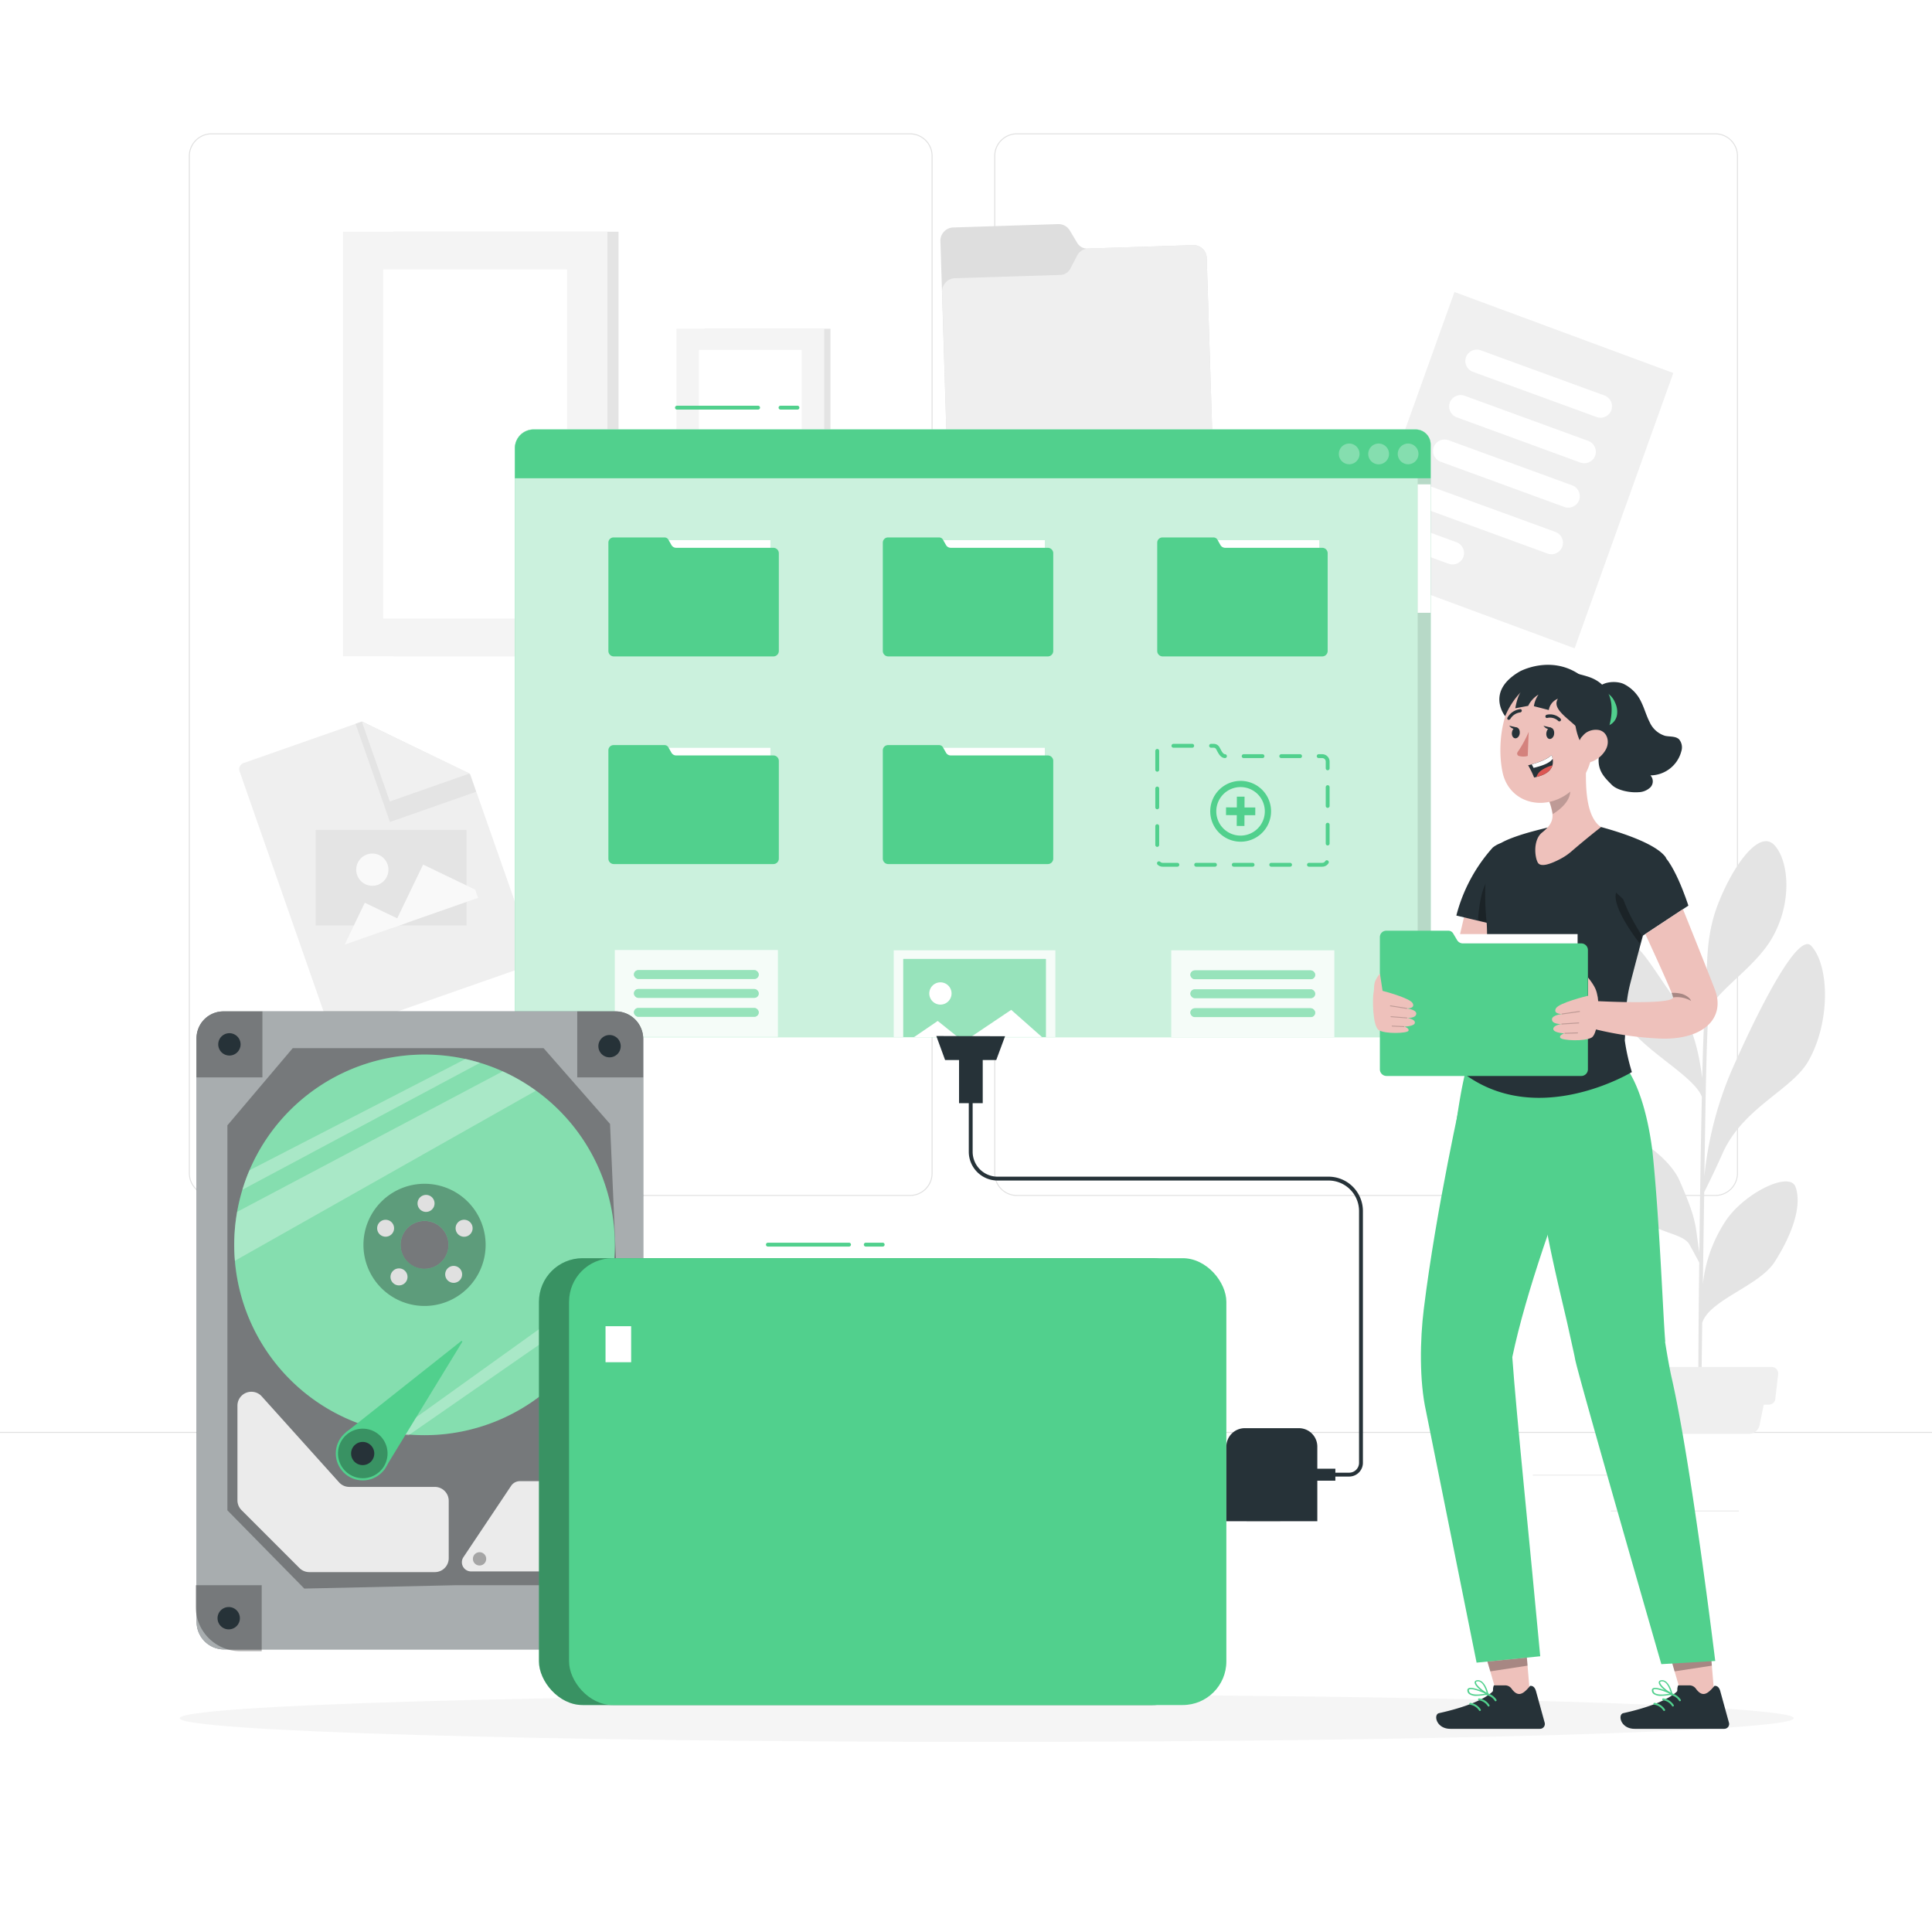 <svg class="animated" id="freepik_stories-hard-drive" xmlns="http://www.w3.org/2000/svg" viewBox="0 0 500 500" version="1.1" xmlns:xlink="http://www.w3.org/1999/xlink" xmlns:svgjs="http://svgjs.com/svgjs"><style>svg#freepik_stories-hard-drive:not(.animated) .animable {opacity: 0;}svg#freepik_stories-hard-drive.animated #freepik--background-complete--inject-12 {animation: 1.5s 1 forwards linear slideUp,1.5s Infinite  linear floating;animation-delay: 0s,1.5s;}svg#freepik_stories-hard-drive.animated #freepik--Tab--inject-12 {animation: 6s Infinite  linear heartbeat;animation-delay: 0s;}svg#freepik_stories-hard-drive.animated #freepik--device-1--inject-12 {animation: 1.5s Infinite  linear wind;animation-delay: 0s;}svg#freepik_stories-hard-drive.animated #freepik--device-2--inject-12 {animation: 1s 1 forwards cubic-bezier(.36,-0.01,.5,1.38) slideDown,6s Infinite  linear shake;animation-delay: 0s,1s;}svg#freepik_stories-hard-drive.animated #freepik--Character--inject-12 {animation: 3s Infinite  linear floating;animation-delay: -0.5s;}            @keyframes slideUp {                0% {                    opacity: 0;                    transform: translateY(30px);                }                100% {                    opacity: 1;                    transform: inherit;                }            }                    @keyframes floating {                0% {                    opacity: 1;                    transform: translateY(0px);                }                50% {                    transform: translateY(-10px);                }                100% {                    opacity: 1;                    transform: translateY(0px);                }            }                    @keyframes heartbeat {                0% {                    transform: scale(1);                }                10% {                    transform: scale(1.1);                }                30% {                    transform: scale(1);                }                40% {                    transform: scale(1);                }                50% {                    transform: scale(1.1);                }                60% {                    transform: scale(1);                }                100% {                    transform: scale(1);                }            }                    @keyframes wind {                0% {                    transform: rotate( 0deg );                }                25% {                    transform: rotate( 1deg );                }                75% {                    transform: rotate( -1deg );                }            }                    @keyframes slideDown {                0% {                    opacity: 0;                    transform: translateY(-30px);                }                100% {                    opacity: 1;                    transform: translateY(0);                }            }                    @keyframes shake {                10%, 90% {                    transform: translate3d(-1px, 0, 0);                  }                  20%, 80% {                    transform: translate3d(2px, 0, 0);                  }                  30%, 50%, 70% {                    transform: translate3d(-4px, 0, 0);                  }                  40%, 60% {                    transform: translate3d(4px, 0, 0);                  }            }        </style><g id="freepik--background-complete--inject-12" class="animable" style="transform-origin: 250px 214.195px;"><path d="M443.92,309.51H263.17a5.87,5.87,0,0,1-5.86-5.87V40.37a5.87,5.87,0,0,1,5.86-5.86H443.92a5.87,5.87,0,0,1,5.86,5.86V303.64A5.87,5.87,0,0,1,443.92,309.51ZM263.17,34.76a5.62,5.62,0,0,0-5.61,5.61V303.64a5.62,5.62,0,0,0,5.61,5.62H443.92a5.62,5.62,0,0,0,5.61-5.62V40.37a5.61,5.61,0,0,0-5.61-5.61Z" style="fill: rgb(224, 224, 224); transform-origin: 353.545px 172.01px;" id="elo4cm5dyiqo" class="animable"></path><path d="M235.49,309.51H54.75a5.87,5.87,0,0,1-5.87-5.87V40.37a5.87,5.87,0,0,1,5.87-5.86H235.49a5.86,5.86,0,0,1,5.86,5.86V303.64A5.86,5.86,0,0,1,235.49,309.51ZM54.75,34.76a5.62,5.62,0,0,0-5.62,5.61V303.64a5.62,5.62,0,0,0,5.62,5.62H235.49a5.62,5.62,0,0,0,5.61-5.62V40.37a5.61,5.61,0,0,0-5.61-5.61Z" style="fill: rgb(224, 224, 224); transform-origin: 145.115px 172.01px;" id="el8jnvmew9hcd" class="animable"></path><rect y="370.58" width="500" height="0.25" style="fill: rgb(224, 224, 224); transform-origin: 250px 370.705px;" id="el6cus2i3fbys" class="animable"></rect><rect x="101.8" y="59.97" width="58.27" height="109.86" style="fill: rgb(228, 228, 228); transform-origin: 130.935px 114.9px;" id="elccbucconfsh" class="animable"></rect><rect x="88.76" y="59.97" width="68.45" height="109.86" style="fill: rgb(244, 244, 244); transform-origin: 122.985px 114.9px;" id="elp9ridvgi0c" class="animable"></rect><rect x="99.16" y="69.73" width="47.61" height="90.34" style="fill: rgb(255, 255, 255); transform-origin: 122.965px 114.9px;" id="elh8hcasm8zrd" class="animable"></rect><rect x="182.34" y="85.08" width="32.58" height="61.42" style="fill: rgb(228, 228, 228); transform-origin: 198.63px 115.79px;" id="eldtoxtpxu7n" class="animable"></rect><rect x="175.05" y="85.08" width="38.27" height="61.42" style="fill: rgb(244, 244, 244); transform-origin: 194.185px 115.79px;" id="el97ye3jdrgj5" class="animable"></rect><rect x="180.87" y="90.54" width="26.62" height="50.51" style="fill: rgb(255, 255, 255); transform-origin: 194.18px 115.795px;" id="el40e5wvw5rqy" class="animable"></rect><path d="M464.7,307.21c-1.48-4.27-13.21,1.53-18,8.61a36.75,36.75,0,0,0-6,16.5c.11-7.7.23-16,.35-23.81,1-1.95,3.17-6.44,4.74-10,5.28-11.88,17.83-16.34,22.16-23.81,5.68-9.83,5.64-24.58.81-29.9-4.2-4.62-18.11,26.65-19.68,30.14a93,93,0,0,0-8,29.57c.12-7.34.23-14.11.32-19.31.3-17,.66-22.43.83-24.11.58-.81,1.27-1.77,1.67-2.28,3.36-4.33,10.83-9.49,14.56-15.79,5.45-9.2,4.58-20.21.74-24.31-4-4.29-11.06,5.84-14.81,15.88s-2.15,19.64-3.2,28c-.22,1.64-.45,7.85-.66,16.46-1.14-9.27-3.41-15.48-7.61-21.26-5.2-7.12-9.66-15.79-13.88-14.66s-2,12.58,1.4,20.63c3,7.17,17.83,14.32,20,20.09-.26,11.67-.49,26.47-.65,40.24-1.17-7.12-.37-7.71-5.15-18.61-2.84-6.47-14.49-14.46-15.88-10s.74,12.86,5.12,18.75c3.55,4.75,11.42,4.74,13.24,7.69.43.69,1.84,3.33,2.64,4.84-.2,16.82-.28,31.67-.18,36.72l.74.06c0-1.31.06-9.87.21-21.19,1.92-6,14.79-9.53,18.76-15.8C463.5,320,466.49,312.33,464.7,307.21Z" style="fill: rgb(228, 228, 228); transform-origin: 444.515px 290.619px;" id="elrb8nydywpxg" class="animable"></path><path d="M452.61,371.09H427.9a2.84,2.84,0,0,1-2.78-2.28l-1.75-8.64h33.77l-1.76,8.64A2.82,2.82,0,0,1,452.61,371.09Z" style="fill: rgb(239, 239, 239); transform-origin: 440.255px 365.63px;" id="el4r9vr881cfn" class="animable"></path><path d="M457.85,363.52H422.66A1.66,1.66,0,0,1,421,362l-.74-6.39a1.65,1.65,0,0,1,1.47-1.83h36.81a1.65,1.65,0,0,1,1.65,1.66,1.09,1.09,0,0,1,0,.18l-.74,6.39A1.66,1.66,0,0,1,457.85,363.52Z" style="fill: rgb(239, 239, 239); transform-origin: 440.221px 358.65px;" id="el58p9sb0dea" class="animable"></path><path d="M278.79,62.87l-1.93-3.23A3.41,3.41,0,0,0,273.8,58l-27.11.87a3.42,3.42,0,0,0-3.31,3.53h0L245,114.21a3.58,3.58,0,0,0,3.68,3.44l61.61-2a3.57,3.57,0,0,0,3.44-3.67L312.3,66.76a3.42,3.42,0,0,0-3.52-3.32h0l-27.34.89A3,3,0,0,1,278.79,62.87Z" style="fill: rgb(222, 222, 222); transform-origin: 278.555px 87.824px;" id="elw8y6rp82s6f" class="animable"></path><path d="M308.79,63.44l-27.11.88a3.42,3.42,0,0,0-2.94,1.86L277,69.53a3,3,0,0,1-2.54,1.62L247.14,72a3.43,3.43,0,0,0-3.32,3.52L245,114.21a3.58,3.58,0,0,0,3.68,3.44l61.61-2a3.57,3.57,0,0,0,3.44-3.67L312.3,66.76a3.41,3.41,0,0,0-3.51-3.32Z" style="fill: rgb(239, 239, 239); transform-origin: 278.775px 90.545px;" id="elhogla4b2z6" class="animable"></path><path d="M137.19,249.74l-49.8,17.45a1.65,1.65,0,0,1-2.1-1h0L62,199.6a1.66,1.66,0,0,1,1-2.11l30.68-10.75,28,13.62,16.58,47.3A1.65,1.65,0,0,1,137.19,249.74Z" style="fill: rgb(239, 239, 239); transform-origin: 100.123px 227.012px;" id="el0kug6yusxpq" class="animable"></path><polygon points="121.62 200.34 93.64 186.74 92.01 187.31 100.92 212.73 123.22 204.91 121.62 200.34" style="fill: rgb(228, 228, 228); transform-origin: 107.615px 199.735px;" id="el9lz5klft19a" class="animable"></polygon><polygon points="121.56 200.17 100.89 207.42 93.64 186.74 121.56 200.17" style="fill: none; transform-origin: 107.6px 197.08px;" id="elf2t6obselre" class="animable"></polygon><polygon points="121.56 200.17 100.89 207.42 93.64 186.74 121.56 200.17" style="fill: rgb(240, 240, 240); transform-origin: 107.6px 197.08px;" id="elt7af9wxmnfl" class="animable"></polygon><g id="elhyghbeqsyt5"><rect x="81.71" y="214.78" width="39.03" height="24.74" style="fill: rgb(228, 228, 228); transform-origin: 101.225px 227.15px; transform: rotate(-19.32deg);" class="animable"></rect></g><polygon points="94.41 233.63 89.2 244.47 105.24 238.84 94.41 233.63" style="fill: rgb(249, 249, 249); transform-origin: 97.22px 239.05px;" id="el1u26ideyiye" class="animable"></polygon><polygon points="101.63 240.1 123.73 232.36 122.98 230.24 109.5 223.75 101.63 240.1" style="fill: rgb(249, 249, 249); transform-origin: 112.68px 231.925px;" id="elmq7gymx4wbm" class="animable"></polygon><path d="M100.29,223.68A4.17,4.17,0,1,1,95,221.13h0A4.16,4.16,0,0,1,100.29,223.68Z" style="fill: rgb(249, 249, 249); transform-origin: 96.359px 225.071px;" id="el94ite8sgsr" class="animable"></path><polygon points="376.41 75.57 433.05 96.54 407.51 167.78 350.87 146.81 376.41 75.57" style="fill: rgb(240, 240, 240); transform-origin: 391.96px 121.675px;" id="elg5twsl0fn66" class="animable"></polygon><path d="M413.2,107.93l-32-11.69a3,3,0,0,1-1.8-3.81h0a3,3,0,0,1,3.82-1.77l32,11.69a3,3,0,0,1,1.79,3.82h0A3,3,0,0,1,413.2,107.93Z" style="fill: rgb(255, 255, 255); transform-origin: 398.207px 99.294px;" id="el09gtvnpyyjr6" class="animable"></path><path d="M409,119.71,377,108a3,3,0,0,1-1.79-3.81h0a3,3,0,0,1,3.83-1.77l32,11.69a3,3,0,0,1,1.79,3.82h0A3,3,0,0,1,409,119.71Z" style="fill: rgb(255, 255, 255); transform-origin: 394.022px 111.064px;" id="el1wonp46u0qx" class="animable"></path><path d="M404.84,131.2l-32-11.7a3,3,0,0,1-1.79-3.81h0a3,3,0,0,1,3.83-1.76l32,11.68a3,3,0,0,1,1.79,3.83h0A3,3,0,0,1,404.84,131.2Z" style="fill: rgb(255, 255, 255); transform-origin: 389.863px 122.565px;" id="el9zqhalnf338" class="animable"></path><path d="M374.9,145.9l-8.81-3.22a3,3,0,0,1-1.79-3.82h0a3,3,0,0,1,3.82-1.77l8.81,3.23a3,3,0,0,1,1.79,3.81h0A3,3,0,0,1,374.9,145.9Z" style="fill: rgb(255, 255, 255); transform-origin: 371.508px 141.495px;" id="elcgtyonzjam9" class="animable"></path><path d="M400.5,143.26l-32-11.7a3,3,0,0,1-1.8-3.82h0a3,3,0,0,1,3.83-1.76l32,11.68a3,3,0,0,1,1.79,3.83h0A3,3,0,0,1,400.5,143.26Z" style="fill: rgb(255, 255, 255); transform-origin: 385.512px 134.618px;" id="elzd80oml1pk" class="animable"></path><rect x="416.88" y="390.92" width="33.12" height="0.25" style="fill: rgb(235, 235, 235); transform-origin: 433.44px 391.045px;" id="elqo92ngdko2i" class="animable"></rect><rect x="322.63" y="393.63" width="8.69" height="0.25" style="fill: rgb(235, 235, 235); transform-origin: 326.975px 393.755px;" id="el8eik3do3hxl" class="animable"></rect><rect x="396.69" y="381.63" width="19.19" height="0.25" style="fill: rgb(235, 235, 235); transform-origin: 406.285px 381.755px;" id="elprmos5fzh6" class="animable"></rect><rect x="52.56" y="383.31" width="43.19" height="0.25" style="fill: rgb(235, 235, 235); transform-origin: 74.155px 383.435px;" id="elgdz8s6z6a15" class="animable"></rect><rect x="104.66" y="383.31" width="6.33" height="0.25" style="fill: rgb(235, 235, 235); transform-origin: 107.825px 383.435px;" id="elyfetbqvjal" class="animable"></rect><rect x="131.57" y="387.53" width="93.68" height="0.25" style="fill: rgb(235, 235, 235); transform-origin: 178.41px 387.655px;" id="el4gl7gngmhyg" class="animable"></rect></g><g id="freepik--Shadow--inject-12" class="animable" style="transform-origin: 255.375px 444.67px;"><path d="M464.25,444.67c0,3.39-93.52,6.13-208.87,6.13S46.5,448.06,46.5,444.67s93.52-6.13,208.88-6.13S464.25,441.29,464.25,444.67Z" style="fill: rgb(245, 245, 245); transform-origin: 255.375px 444.67px;" id="elur0azg19mkg" class="animable"></path></g><g id="freepik--Tab--inject-12" class="animable" style="transform-origin: 251.75px 186.71px;"><path d="M133.25,116V260.77a7.65,7.65,0,0,0,7.65,7.65H367.35a2.9,2.9,0,0,0,2.9-2.9V115a3.88,3.88,0,0,0-3.88-3.88H138.11A4.85,4.85,0,0,0,133.25,116Z" style="fill: rgb(81, 208, 141); transform-origin: 251.75px 189.77px;" id="elsf5f6hbogx9" class="animable"></path><g id="el4aew4e1bxpc"><path d="M133.25,116V260.77a7.65,7.65,0,0,0,7.65,7.65H367.35a2.9,2.9,0,0,0,2.9-2.9V115a3.88,3.88,0,0,0-3.88-3.88H138.11A4.85,4.85,0,0,0,133.25,116Z" style="fill: rgb(255, 255, 255); opacity: 0.7; transform-origin: 251.75px 189.77px;" class="animable"></path></g><path d="M138.11,111.16H366.37a3.88,3.88,0,0,1,3.88,3.88v8.74a0,0,0,0,1,0,0h-237a0,0,0,0,1,0,0V116A4.86,4.86,0,0,1,138.11,111.16Z" style="fill: rgb(81, 208, 141); transform-origin: 251.75px 117.47px;" id="el3ld4202kh8z" class="animable"></path><g id="elwoq1fqd22kn"><path d="M367.1,117.47a2.68,2.68,0,1,1-2.68-2.68A2.68,2.68,0,0,1,367.1,117.47Z" style="fill: rgb(255, 255, 255); opacity: 0.3; transform-origin: 364.42px 117.47px;" class="animable"></path></g><g id="elf6k91o1c6d4"><path d="M359.48,117.47a2.69,2.69,0,1,1-2.69-2.68A2.68,2.68,0,0,1,359.48,117.47Z" style="fill: rgb(255, 255, 255); opacity: 0.3; transform-origin: 356.79px 117.48px;" class="animable"></path></g><g id="el3dgc8y729y5"><path d="M351.85,117.47a2.68,2.68,0,1,1-2.68-2.68A2.68,2.68,0,0,1,351.85,117.47Z" style="fill: rgb(255, 255, 255); opacity: 0.3; transform-origin: 349.17px 117.47px;" class="animable"></path></g><g id="eliu51g9jyoa"><path d="M366.89,123.78h3.36a0,0,0,0,1,0,0V265.49a2.9,2.9,0,0,1-2.9,2.9h-.46a0,0,0,0,1,0,0V123.78A0,0,0,0,1,366.89,123.78Z" style="opacity: 0.1; transform-origin: 368.57px 196.085px;" class="animable"></path></g><rect x="366.89" y="125.35" width="3.36" height="33.24" style="fill: rgb(255, 255, 255); transform-origin: 368.57px 141.97px;" id="elljv9puj5avf" class="animable"></rect><g id="el2wkso4z0yv8"><rect x="303.12" y="245.94" width="42.21" height="22.48" style="fill: rgb(255, 255, 255); opacity: 0.8; transform-origin: 324.225px 257.18px;" class="animable"></rect></g><rect x="308.07" y="251.14" width="32.3" height="2.28" rx="1.14" style="fill: rgb(81, 208, 141); transform-origin: 324.22px 252.28px;" id="elgrtn0rwg8m8" class="animable"></rect><rect x="308.07" y="256.04" width="32.3" height="2.28" rx="1.14" style="fill: rgb(81, 208, 141); transform-origin: 324.22px 257.18px;" id="elgo99uijur1o" class="animable"></rect><rect x="308.07" y="260.94" width="32.3" height="2.28" rx="1.14" style="fill: rgb(81, 208, 141); transform-origin: 324.22px 262.08px;" id="el7filnaixct9" class="animable"></rect><g id="el7evmsp1hxk4"><rect x="308.07" y="251.14" width="32.3" height="2.28" rx="1.14" style="fill: rgb(255, 255, 255); opacity: 0.4; transform-origin: 324.22px 252.28px;" class="animable"></rect></g><g id="el30jlh8jn7z"><rect x="308.07" y="256.04" width="32.3" height="2.28" rx="1.14" style="fill: rgb(255, 255, 255); opacity: 0.4; transform-origin: 324.22px 257.18px;" class="animable"></rect></g><g id="elf6yjkexiws"><rect x="308.07" y="260.94" width="32.3" height="2.28" rx="1.14" style="fill: rgb(255, 255, 255); opacity: 0.4; transform-origin: 324.22px 262.08px;" class="animable"></rect></g><g id="el5fth3wvondj"><rect x="159.11" y="245.86" width="42.21" height="22.48" style="fill: rgb(255, 255, 255); opacity: 0.8; transform-origin: 180.215px 257.1px;" class="animable"></rect></g><rect x="164.06" y="251.07" width="32.3" height="2.28" rx="1.14" style="fill: rgb(81, 208, 141); transform-origin: 180.21px 252.21px;" id="elaw6agiy3qu" class="animable"></rect><rect x="164.06" y="255.96" width="32.3" height="2.28" rx="1.14" style="fill: rgb(81, 208, 141); transform-origin: 180.21px 257.1px;" id="elm2stz52s15" class="animable"></rect><rect x="164.06" y="260.86" width="32.3" height="2.28" rx="1.14" style="fill: rgb(81, 208, 141); transform-origin: 180.21px 262px;" id="elhbh7hljkou" class="animable"></rect><g id="ellepgv4wk0r"><rect x="164.06" y="251.07" width="32.3" height="2.28" rx="1.14" style="fill: rgb(255, 255, 255); opacity: 0.4; transform-origin: 180.21px 252.21px;" class="animable"></rect></g><g id="els48l1ob6mje"><rect x="164.06" y="255.96" width="32.3" height="2.28" rx="1.14" style="fill: rgb(255, 255, 255); opacity: 0.4; transform-origin: 180.21px 257.1px;" class="animable"></rect></g><g id="elgpyij5wzemj"><rect x="164.06" y="260.86" width="32.3" height="2.28" rx="1.14" style="fill: rgb(255, 255, 255); opacity: 0.4; transform-origin: 180.21px 262px;" class="animable"></rect></g><g id="elhlsy0bfu7m"><rect x="231.3" y="245.94" width="41.83" height="22.44" style="fill: rgb(255, 255, 255); opacity: 0.8; transform-origin: 252.215px 257.16px;" class="animable"></rect></g><rect x="233.77" y="248.18" width="36.89" height="20.2" style="fill: rgb(81, 208, 141); transform-origin: 252.215px 258.28px;" id="elsg4f529bq1" class="animable"></rect><g id="elbhbhxvmbvpk"><rect x="233.77" y="248.18" width="36.89" height="20.2" style="fill: rgb(255, 255, 255); opacity: 0.4; transform-origin: 252.215px 258.28px;" class="animable"></rect></g><polygon points="236.53 268.42 242.68 264.22 247.88 268.39 236.53 268.42" style="fill: rgb(255, 255, 255); transform-origin: 242.205px 266.32px;" id="el1gxv3jtaz05" class="animable"></polygon><polygon points="251.22 268.39 261.7 261.35 269.66 268.39 251.22 268.39" style="fill: rgb(255, 255, 255); transform-origin: 260.44px 264.87px;" id="elq9whfeu5hrm" class="animable"></polygon><path d="M246.26,257.1a2.88,2.88,0,1,1-2.88-2.87A2.87,2.87,0,0,1,246.26,257.1Z" style="fill: rgb(255, 255, 255); transform-origin: 243.38px 257.11px;" id="el9yl3qxpb21" class="animable"></path><rect x="231.71" y="139.8" width="38.69" height="13.26" style="fill: rgb(255, 255, 255); transform-origin: 251.055px 146.43px;" id="el4n50hgfxafe" class="animable"></rect><path d="M228.47,140.42v28.05a1.41,1.41,0,0,0,1.41,1.41h41.29a1.41,1.41,0,0,0,1.41-1.41V143.18a1.41,1.41,0,0,0-1.41-1.41H246.06a1.41,1.41,0,0,1-1.23-.71l-.79-1.39a1.15,1.15,0,0,0-1-.58H229.84A1.35,1.35,0,0,0,228.47,140.42Z" style="fill: rgb(81, 208, 141); transform-origin: 250.525px 154.485px;" id="elh6tcd2eooev" class="animable"></path><rect x="231.71" y="193.54" width="38.69" height="13.26" style="fill: rgb(255, 255, 255); transform-origin: 251.055px 200.17px;" id="elnrb1ezrgt4m" class="animable"></rect><path d="M228.47,194.16v28.05a1.41,1.41,0,0,0,1.41,1.41h41.29a1.41,1.41,0,0,0,1.41-1.41V196.92a1.41,1.41,0,0,0-1.41-1.41H246.06a1.41,1.41,0,0,1-1.23-.71l-.79-1.39a1.15,1.15,0,0,0-1-.58H229.84A1.36,1.36,0,0,0,228.47,194.16Z" style="fill: rgb(81, 208, 141); transform-origin: 250.525px 208.225px;" id="eleyc7necvdv9" class="animable"></path><rect x="160.69" y="139.8" width="38.69" height="13.26" style="fill: rgb(255, 255, 255); transform-origin: 180.035px 146.43px;" id="el0edhynlmq57q" class="animable"></rect><path d="M157.45,140.42v28.05a1.41,1.41,0,0,0,1.41,1.41h41.29a1.41,1.41,0,0,0,1.41-1.41V143.18a1.41,1.41,0,0,0-1.41-1.41H175a1.41,1.41,0,0,1-1.23-.71l-.79-1.39a1.15,1.15,0,0,0-1-.58H158.82A1.34,1.34,0,0,0,157.45,140.42Z" style="fill: rgb(81, 208, 141); transform-origin: 179.505px 154.485px;" id="elczq1q51uxof" class="animable"></path><rect x="160.69" y="193.54" width="38.69" height="13.26" style="fill: rgb(255, 255, 255); transform-origin: 180.035px 200.17px;" id="el4bge3053soe" class="animable"></rect><path d="M157.45,194.16v28.05a1.41,1.41,0,0,0,1.41,1.41h41.29a1.41,1.41,0,0,0,1.41-1.41V196.92a1.41,1.41,0,0,0-1.41-1.41H175a1.41,1.41,0,0,1-1.23-.71l-.79-1.39a1.15,1.15,0,0,0-1-.58H158.82A1.35,1.35,0,0,0,157.45,194.16Z" style="fill: rgb(81, 208, 141); transform-origin: 179.505px 208.225px;" id="elkyq3dd5t1wq" class="animable"></path><rect x="302.73" y="139.8" width="38.69" height="13.26" style="fill: rgb(255, 255, 255); transform-origin: 322.075px 146.43px;" id="el87owk5qgi5l" class="animable"></rect><path d="M299.49,140.42v28.05a1.41,1.41,0,0,0,1.41,1.41h41.29a1.41,1.41,0,0,0,1.41-1.41V143.18a1.41,1.41,0,0,0-1.41-1.41H317.08a1.42,1.42,0,0,1-1.23-.71l-.78-1.39a1.17,1.17,0,0,0-1-.58H300.87A1.35,1.35,0,0,0,299.49,140.42Z" style="fill: rgb(81, 208, 141); transform-origin: 321.545px 154.485px;" id="elhza4pnknpxh" class="animable"></path><path d="M300.9,224.3a1.89,1.89,0,0,1-1.31-.52.5.5,0,0,1,.69-.73.9.9,0,0,0,.62.25h3.8a.5.5,0,0,1,.5.5.5.5,0,0,1-.5.5h-3.8Zm41.29,0h-3.43a.5.5,0,0,1-.5-.5.51.51,0,0,1,.5-.5h3.43a.91.91,0,0,0,.78-.43.48.48,0,0,1,.68-.16.49.49,0,0,1,.17.68A1.9,1.9,0,0,1,342.19,224.3Zm-8.29,0H329a.5.5,0,0,1-.5-.5.5.5,0,0,1,.5-.5h4.87a.51.51,0,0,1,.5.5A.5.5,0,0,1,333.9,224.3Zm-9.73,0H319.3a.5.5,0,0,1-.5-.5.5.5,0,0,1,.5-.5h4.87a.51.51,0,0,1,.5.5A.5.5,0,0,1,324.17,224.3Zm-9.74,0h-4.86a.5.5,0,0,1-.5-.5.5.5,0,0,1,.5-.5h4.86a.5.5,0,0,1,.5.5A.5.5,0,0,1,314.43,224.3Zm-14.94-5.13a.5.5,0,0,1-.5-.5v-4.86a.5.5,0,0,1,.5-.5.5.5,0,0,1,.5.5v4.86A.5.5,0,0,1,299.49,219.17Zm44.11-.37a.5.5,0,0,1-.5-.5v-4.86a.5.5,0,1,1,1,0v4.86A.5.5,0,0,1,343.6,218.8Zm-44.11-9.36a.5.5,0,0,1-.5-.5v-4.87a.51.51,0,0,1,.5-.5.5.5,0,0,1,.5.5v4.87A.5.5,0,0,1,299.49,209.44Zm44.11-.37a.5.5,0,0,1-.5-.5v-4.86a.5.5,0,0,1,1,0v4.86A.5.5,0,0,1,343.6,209.07Zm-44.11-9.36a.51.51,0,0,1-.5-.5v-4.87a.51.51,0,0,1,.5-.51.49.49,0,0,1,.5.49v4.89A.5.5,0,0,1,299.49,199.71Zm44.11-.37a.5.5,0,0,1-.5-.5V197.1a.91.91,0,0,0-.91-.91h-.91a.5.5,0,0,1-.5-.5.5.5,0,0,1,.5-.5h.91a1.92,1.92,0,0,1,1.91,1.91v1.74A.5.5,0,0,1,343.6,199.34ZM317,196.19h0c-1.06-.05-1.6-1.07-2-1.82-.1-.19-.19-.36-.28-.51a.68.68,0,0,0-.6-.35h-.69a.5.5,0,0,1-.5-.5.5.5,0,0,1,.5-.5h.69a1.67,1.67,0,0,1,1.45.83c.09.15.2.35.32.57.31.59.66,1.26,1.15,1.28a.51.51,0,0,1,.48.53A.5.5,0,0,1,317,196.19Zm19.46,0h-4.87a.5.5,0,0,1-.5-.5.51.51,0,0,1,.5-.5h4.87a.5.5,0,0,1,.5.5A.5.5,0,0,1,336.41,196.19Zm-9.73,0h-4.87a.5.5,0,0,1-.5-.5.51.51,0,0,1,.5-.5h4.87a.51.51,0,0,1,.5.5A.5.5,0,0,1,326.68,196.19Zm-18.19-2.68h-4.86a.5.5,0,0,1-.5-.5.5.5,0,0,1,.5-.5h4.86a.5.5,0,0,1,.5.5A.5.5,0,0,1,308.49,193.51Z" style="fill: rgb(81, 208, 141); transform-origin: 321.545px 208.405px;" id="elz6kciv5oecc" class="animable"></path><path d="M320.2,202.14a7.87,7.87,0,1,0,8.7,6.94A7.88,7.88,0,0,0,320.2,202.14Zm5.3,12.27a6.28,6.28,0,1,1,0-8.87A6.28,6.28,0,0,1,325.5,214.41Z" style="fill: rgb(81, 208, 141); transform-origin: 321.079px 209.961px;" id="elplb553smn0b" class="animable"></path><polygon points="324.87 208.98 322.08 208.97 322.09 206.18 320.1 206.17 320.09 208.96 317.3 208.95 317.29 210.95 320.08 210.96 320.06 213.75 322.06 213.76 322.07 210.97 324.86 210.98 324.87 208.98" style="fill: rgb(81, 208, 141); transform-origin: 321.08px 209.965px;" id="elvg8y5hykodf" class="animable"></polygon><path d="M196.2,106h-21a.5.5,0,0,1-.5-.5.5.5,0,0,1,.5-.5h21a.5.5,0,0,1,.5.5A.51.51,0,0,1,196.2,106Z" style="fill: rgb(81, 208, 141); transform-origin: 185.7px 105.5px;" id="el5tlpu2wqlw3" class="animable"></path><path d="M206.38,106H202a.5.5,0,0,1-.5-.5.5.5,0,0,1,.5-.5h4.38a.5.5,0,0,1,.5.5A.5.5,0,0,1,206.38,106Z" style="fill: rgb(81, 208, 141); transform-origin: 204.19px 105.5px;" id="elosyq4kgu1c" class="animable"></path></g><g id="freepik--device-1--inject-12" class="animable" style="transform-origin: 108.56px 344.54px;"><path d="M57.76,261.75H159.28a7.19,7.19,0,0,1,7.19,7.19V415.6a11.27,11.27,0,0,1-11.27,11.27H58a7.12,7.12,0,0,1-7.12-7.12V268.68A6.93,6.93,0,0,1,57.76,261.75Z" style="fill: rgb(38, 50, 56); transform-origin: 108.675px 344.31px;" id="elo3c7948nu9" class="animable"></path><g id="elq5vvi8lmhq"><g style="opacity: 0.6; transform-origin: 108.675px 344.31px;" class="animable"><path d="M57.76,261.75H159.28a7.19,7.19,0,0,1,7.19,7.19V415.6a11.27,11.27,0,0,1-11.27,11.27H58a7.12,7.12,0,0,1-7.12-7.12V268.68A6.93,6.93,0,0,1,57.76,261.75Z" style="fill: rgb(255, 255, 255); transform-origin: 108.675px 344.31px;" id="elz6zldko09c" class="animable"></path></g></g><g id="elnwy0g7w75t"><polygon points="58.85 354.8 58.85 291.24 75.75 271.27 140.69 271.27 157.88 290.88 161.48 373.17 161.48 385.16 144.92 410.25 118.06 410.25 78.75 411.12 58.85 390.87 58.85 354.8" style="opacity: 0.3; transform-origin: 110.165px 341.195px;" class="animable"></polygon></g><path d="M132.24,384.59,119.93,403a2.37,2.37,0,0,0,2,3.68h20.69a2.78,2.78,0,0,0,2.31-1.24L157.21,387a2.37,2.37,0,0,0-2-3.68H134.55A2.75,2.75,0,0,0,132.24,384.59Z" style="fill: rgb(235, 235, 235); transform-origin: 138.57px 395px;" id="el7q63os9az7b" class="animable"></path><g id="eldpa7n7qkeds"><g style="opacity: 0.3; transform-origin: 124.11px 403.43px;" class="animable"><path d="M125.83,403.43a1.72,1.72,0,1,1-1.72-1.72A1.72,1.72,0,0,1,125.83,403.43Z" id="elxx6gk9k0x8k" class="animable" style="transform-origin: 124.11px 403.43px;"></path></g></g><g id="el5ow3u8te40m"><g style="opacity: 0.3; transform-origin: 153.18px 386.87px;" class="animable"><circle cx="153.18" cy="386.87" r="1.72" id="elgf8srvjjgdw" class="animable" style="transform-origin: 153.18px 386.87px;"></circle></g></g><g id="elfdf4l7cac3"><g style="opacity: 0.3; transform-origin: 59.37px 270.29px;" class="animable"><path d="M57.82,261.75H67.91a0,0,0,0,1,0,0v17.08a0,0,0,0,1,0,0H50.83a0,0,0,0,1,0,0V268.73A7,7,0,0,1,57.82,261.75Z" id="el7b6eizw5a7f" class="animable" style="transform-origin: 59.37px 270.29px;"></path></g></g><path d="M62.26,270.29a2.89,2.89,0,1,1-2.89-2.9A2.89,2.89,0,0,1,62.26,270.29Z" style="fill: rgb(38, 50, 56); transform-origin: 59.37px 270.28px;" id="el8aq9qokl25o" class="animable"></path><g id="elkd2anq4ke5s"><g style="opacity: 0.3; transform-origin: 157.925px 270.285px;" class="animable"><path d="M149.39,261.75h10a7.07,7.07,0,0,1,7.07,7.07v10a0,0,0,0,1,0,0H149.39a0,0,0,0,1,0,0V261.75A0,0,0,0,1,149.39,261.75Z" id="eleu1jz7r7jh" class="animable" style="transform-origin: 157.925px 270.285px;"></path></g></g><path d="M160.64,270.75a2.89,2.89,0,1,1-2.89-2.89A2.89,2.89,0,0,1,160.64,270.75Z" style="fill: rgb(38, 50, 56); transform-origin: 157.75px 270.75px;" id="el10h446ahog8r" class="animable"></path><g id="elrg4mie5uam"><g style="opacity: 0.3; transform-origin: 59.19px 418.79px;" class="animable"><path d="M50.65,410.25H67.73a0,0,0,0,1,0,0v17.08a0,0,0,0,1,0,0H62.17a11.52,11.52,0,0,1-11.52-11.52v-5.56A0,0,0,0,1,50.65,410.25Z" id="el9f7mc9szays" class="animable" style="transform-origin: 59.19px 418.79px;"></path></g></g><path d="M62.08,418.79a2.89,2.89,0,1,1-2.89-2.89A2.89,2.89,0,0,1,62.08,418.79Z" style="fill: rgb(38, 50, 56); transform-origin: 59.19px 418.79px;" id="elljbuc8jda5" class="animable"></path><g id="el7b1225zc8v4"><g style="opacity: 0.3; transform-origin: 157.75px 418.79px;" class="animable"><path d="M149.21,427.33h0V410.25h17.08A17.08,17.08,0,0,1,149.21,427.33Z" id="elrpggwdhkfbp" class="animable" style="transform-origin: 157.75px 418.79px;"></path></g></g><path d="M160.64,418.79a2.89,2.89,0,1,1-2.89-2.89A2.89,2.89,0,0,1,160.64,418.79Z" style="fill: rgb(38, 50, 56); transform-origin: 157.75px 418.79px;" id="elt6zg3k8p13n" class="animable"></path><path d="M109.87,272.92a49.25,49.25,0,1,0,49.25,49.25A49.25,49.25,0,0,0,109.87,272.92Zm0,55.45a6.2,6.2,0,1,1,6.2-6.2A6.2,6.2,0,0,1,109.87,328.37Z" style="fill: rgb(81, 208, 141); transform-origin: 109.87px 322.17px;" id="elpfxedwsciy" class="animable"></path><g id="elrxtvljnee9p"><g style="opacity: 0.3; transform-origin: 109.87px 322.17px;" class="animable"><path d="M109.87,272.92a49.25,49.25,0,1,0,49.25,49.25A49.25,49.25,0,0,0,109.87,272.92Zm0,55.45a6.2,6.2,0,1,1,6.2-6.2A6.2,6.2,0,0,1,109.87,328.37Z" style="fill: rgb(255, 255, 255); transform-origin: 109.87px 322.17px;" id="elyq1q4tynnlj" class="animable"></path></g></g><g id="elxeoyl1a8n4"><g style="opacity: 0.3; transform-origin: 109.87px 322.17px;" class="animable"><path d="M109.87,306.36a15.81,15.81,0,1,0,15.81,15.81A15.81,15.81,0,0,0,109.87,306.36Zm0,22a6.2,6.2,0,1,1,6.2-6.2A6.2,6.2,0,0,1,109.87,328.37Z" id="elbt8c89vevmr" class="animable" style="transform-origin: 109.87px 322.17px;"></path></g></g><path d="M112.46,311.43a2.2,2.2,0,1,1-2.19-2.19A2.2,2.2,0,0,1,112.46,311.43Z" style="fill: rgb(224, 224, 224); transform-origin: 110.26px 311.44px;" id="elk6ob8oa4a2d" class="animable"></path><path d="M101.67,319a2.19,2.19,0,1,1-.73-3A2.19,2.19,0,0,1,101.67,319Z" style="fill: rgb(224, 224, 224); transform-origin: 99.796px 317.867px;" id="el42slq2iu4ru" class="animable"></path><path d="M105.15,331.59a2.2,2.2,0,1,1-.73-3A2.2,2.2,0,0,1,105.15,331.59Z" style="fill: rgb(224, 224, 224); transform-origin: 103.262px 330.461px;" id="elnysomaf4fee" class="animable"></path><path d="M122,319a2.2,2.2,0,1,1-.73-3A2.2,2.2,0,0,1,122,319Z" style="fill: rgb(224, 224, 224); transform-origin: 120.112px 317.871px;" id="ele2gxvxisn3h" class="animable"></path><path d="M119.28,330.94a2.19,2.19,0,1,1-.73-3A2.19,2.19,0,0,1,119.28,330.94Z" style="fill: rgb(224, 224, 224); transform-origin: 117.406px 329.807px;" id="elxqsqqc3azz" class="animable"></path><g id="elmgb0hhg6pc"><g style="opacity: 0.3; transform-origin: 130.11px 350.955px;" class="animable"><path d="M158.37,330.45,101.85,371c1.38.22,2.67.38,3.86.46l51.53-35.74A47.52,47.52,0,0,0,158.37,330.45Z" style="fill: rgb(255, 255, 255); transform-origin: 130.11px 350.955px;" id="elah0cysvrbqu" class="animable"></path></g></g><g id="elojsvrwooupo"><circle cx="93.88" cy="376.15" r="6.98" style="fill: rgb(81, 208, 141); transform-origin: 93.88px 376.15px; transform: rotate(-41.348deg);" class="animable"></circle></g><path d="M89.52,370.7l29.83-23.63a.18.18,0,0,1,.26.24L99.32,380.53Z" style="fill: rgb(81, 208, 141); transform-origin: 104.579px 363.782px;" id="elwyyi806gl2h" class="animable"></path><g id="eli5m0cunte5q"><g style="opacity: 0.3; transform-origin: 93.885px 376.15px;" class="animable"><path d="M100.27,375.58a6.41,6.41,0,1,1-7-5.81A6.41,6.41,0,0,1,100.27,375.58Z" id="elu0hkxfylbdo" class="animable" style="transform-origin: 93.885px 376.15px;"></path></g></g><path d="M96.85,375.89a3,3,0,1,1-3.24-2.71A3,3,0,0,1,96.85,375.89Z" style="fill: rgb(38, 50, 56); transform-origin: 93.863px 376.169px;" id="elhxgj4b2y8oa" class="animable"></path><path d="M61.45,363.78v24.49a3.59,3.59,0,0,0,1.06,2.55l15,15A3.6,3.6,0,0,0,80,406.86h32.54a3.59,3.59,0,0,0,3.59-3.59V388.41a3.6,3.6,0,0,0-3.59-3.6H90.41a3.58,3.58,0,0,1-2.67-1.19l-20-22.24A3.57,3.57,0,0,0,65,360.19h0A3.59,3.59,0,0,0,61.45,363.78Z" style="fill: rgb(235, 235, 235); transform-origin: 88.79px 383.525px;" id="elqfsqorl2qam" class="animable"></path><g id="el7g8027oswjh"><g style="opacity: 0.3; transform-origin: 99.66px 301.775px;" class="animable"><path d="M61.36,313.63l68.75-36.37a48.89,48.89,0,0,1,8.59,5L60.79,326.29A49.66,49.66,0,0,1,61.36,313.63Z" style="fill: rgb(255, 255, 255); transform-origin: 99.66px 301.775px;" id="ely4rome68kg" class="animable"></path></g></g><g id="elzdn3rlmk0pn"><g style="opacity: 0.3; transform-origin: 93.48px 290.98px;" class="animable"><path d="M62.72,307.91l61.52-32.86c-1.33-.4-2.59-.74-3.75-1L64.54,302.88A48.26,48.26,0,0,0,62.72,307.91Z" style="fill: rgb(255, 255, 255); transform-origin: 93.48px 290.98px;" id="el64ox0orfucv" class="animable"></path></g></g></g><g id="freepik--device-2--inject-12" class="animable animator-active" style="transform-origin: 246.1px 354.69px;"><polygon points="242.32 268.12 244.59 274.33 257.83 274.33 260.11 268.18 242.32 268.12" style="fill: rgb(38, 50, 56); transform-origin: 251.215px 271.225px;" id="eleslyh4l4weu" class="animable"></polygon><rect x="248.2" y="270.34" width="6.13" height="15.16" style="fill: rgb(38, 50, 56); transform-origin: 251.265px 277.92px;" id="el07xgfy7ltiyp" class="animable"></rect><path d="M349.16,382.13h-6.43v-1h6.43a2.56,2.56,0,0,0,2.56-2.56V313.41a7.9,7.9,0,0,0-7.89-7.89H258.17a7.46,7.46,0,0,1-7.45-7.45V284.46h1v13.61a6.45,6.45,0,0,0,6.45,6.45h85.66a8.9,8.9,0,0,1,8.89,8.89v65.16A3.56,3.56,0,0,1,349.16,382.13Z" style="fill: rgb(38, 50, 56); transform-origin: 301.72px 333.295px;" id="el4zhr89jjcu4" class="animable"></path><rect x="139.48" y="325.62" width="170.11" height="115.64" rx="11.29" style="fill: rgb(81, 208, 141); transform-origin: 224.535px 383.44px;" id="elmh9uop9mfm" class="animable"></rect><g id="el188t0iih9ou"><g style="opacity: 0.3; transform-origin: 224.535px 383.44px;" class="animable"><rect x="139.48" y="325.62" width="170.11" height="115.64" rx="11.29" id="elwvj5i1qat2o" class="animable" style="transform-origin: 224.535px 383.44px;"></rect></g></g><rect x="147.27" y="325.62" width="170.11" height="115.64" rx="11.29" style="fill: rgb(81, 208, 141); transform-origin: 232.325px 383.44px;" id="elnwm41h1maga" class="animable"></rect><g id="ely4m21cmn1ud"><path d="M322.15,369.61h14a4.77,4.77,0,0,1,4.77,4.77v19.31a0,0,0,0,1,0,0H317.38a0,0,0,0,1,0,0V374.38A4.77,4.77,0,0,1,322.15,369.61Z" style="fill: rgb(38, 50, 56); transform-origin: 329.15px 381.65px; transform: rotate(90deg);" class="animable"></path></g><g id="el0alrrrbgajw"><rect x="339.88" y="380.1" width="5.71" height="3.1" style="fill: rgb(38, 50, 56); transform-origin: 342.735px 381.65px; transform: rotate(90deg);" class="animable"></rect></g><rect x="156.71" y="343.22" width="6.63" height="9.32" style="fill: rgb(255, 255, 255); transform-origin: 160.025px 347.88px;" id="eljfd066tobc" class="animable"></rect><path d="M219.73,322.61h-21a.5.5,0,0,1-.5-.5.5.5,0,0,1,.5-.5h21a.5.5,0,0,1,.5.5A.51.51,0,0,1,219.73,322.61Z" style="fill: rgb(81, 208, 141); transform-origin: 209.23px 322.11px;" id="elqbbfregi4yr" class="animable"></path><path d="M228.44,322.61h-4.38a.51.51,0,0,1-.5-.5.5.5,0,0,1,.5-.5h4.38a.5.5,0,0,1,.5.5A.5.5,0,0,1,228.44,322.61Z" style="fill: rgb(81, 208, 141); transform-origin: 226.25px 322.11px;" id="elfh3ae28d9i9" class="animable"></path></g><g id="freepik--Character--inject-12" class="animable" style="transform-origin: 401.414px 309.737px;"><polygon points="443.69 438.99 435.5 439.79 429.44 419.04 441.9 417.69 443.69 438.99" style="fill: rgb(238, 193, 187); transform-origin: 436.565px 428.74px;" id="ellursb38t2x" class="animable"></polygon><path d="M434.31,436.17h2.92a2.06,2.06,0,0,1,1.67.87c1.69,2.3,3,1.43,4.79-.73,1.17-.14,1.48,1.2,1.57,1.56l2.19,7.95a1.25,1.25,0,0,1-.86,1.55,1.49,1.49,0,0,1-.36.05H423.05c-3.68,0-4.45-3.72-2.93-4.06,6.83-1.51,11.66-3.52,13.77-5.51C434.29,437.51,433.88,437.25,434.31,436.17Z" style="fill: rgb(38, 50, 56); transform-origin: 433.442px 441.795px;" id="elbzkzzdkyyg" class="animable"></path><path d="M430,438.88a13.35,13.35,0,0,0,2.74-.35.17.17,0,0,0,.1-.21.19.19,0,0,0-.1-.1c-.41-.2-4.07-1.91-5-1.26a.55.55,0,0,0-.24.52,1.19,1.19,0,0,0,.5.95A3.23,3.23,0,0,0,430,438.88Zm2.16-.57c-1.07.2-3.08.46-3.91-.16a.91.91,0,0,1-.36-.69.2.2,0,0,1,.09-.22C428.44,436.88,430.6,437.64,432.11,438.31Z" style="fill: rgb(81, 208, 141); transform-origin: 430.172px 437.855px;" id="elod40kr6mpj" class="animable"></path><path d="M432.65,438.54h.11a.17.17,0,0,0,.05-.18c0-.15-.86-3.75-2.86-3.52-.5.07-.64.31-.66.51-.13.95,2.18,2.76,3.27,3.21Zm-2.5-3.41c1.27,0,2,2.1,2.25,2.94-1.19-.63-2.86-2.13-2.76-2.71,0-.05,0-.19.37-.22Z" style="fill: rgb(81, 208, 141); transform-origin: 431.051px 436.695px;" id="elgl9g59rct1j" class="animable"></path><path d="M434.76,440.28a.25.25,0,0,1-.21-.12,3.31,3.31,0,0,0-2.31-1.49.24.24,0,0,1-.21-.28.26.26,0,0,1,.28-.21,3.78,3.78,0,0,1,2.66,1.71.25.25,0,0,1-.08.35A.28.28,0,0,1,434.76,440.28Z" style="fill: rgb(81, 208, 141); transform-origin: 433.518px 439.229px;" id="el0h2yjhkpfonu" class="animable"></path><path d="M432.94,441.65a.27.27,0,0,1-.21-.12,3.27,3.27,0,0,0-2.3-1.49.25.25,0,1,1,.06-.49,3.82,3.82,0,0,1,2.67,1.71.27.27,0,0,1-.08.35A.33.33,0,0,1,432.94,441.65Z" style="fill: rgb(81, 208, 141); transform-origin: 431.682px 440.595px;" id="elz6mjkn1pgqh" class="animable"></path><path d="M430.68,442.8a.27.27,0,0,1-.21-.12,3.31,3.31,0,0,0-2.31-1.49.25.25,0,1,1,.07-.49,3.8,3.8,0,0,1,2.66,1.71.25.25,0,0,1-.08.35A.28.28,0,0,1,430.68,442.8Z" style="fill: rgb(81, 208, 141); transform-origin: 429.42px 441.745px;" id="el96is2rhicag" class="animable"></path><g id="elifk36om9hdq"><polygon points="432.64 430.01 433.38 432.55 443.03 431.07 442.85 428.98 432.64 430.01" style="opacity: 0.3; transform-origin: 437.835px 430.765px;" class="animable"></polygon></g><polygon points="395.99 438.99 387.8 439.79 381.74 419.04 394.21 417.69 395.99 438.99" style="fill: rgb(238, 193, 187); transform-origin: 388.865px 428.74px;" id="els67t48aotgj" class="animable"></polygon><path d="M386.61,436.17h2.93a2.05,2.05,0,0,1,1.66.87c1.69,2.3,3,1.43,4.79-.73,1.17-.14,1.48,1.2,1.58,1.56l2.19,7.95a1.26,1.26,0,0,1-.86,1.55,1.5,1.5,0,0,1-.37.05H375.36c-3.69,0-4.45-3.72-2.94-4.06,6.83-1.51,11.67-3.52,13.78-5.51C386.59,437.51,386.19,437.25,386.61,436.17Z" style="fill: rgb(38, 50, 56); transform-origin: 385.748px 441.795px;" id="elum8xwhrin5p" class="animable"></path><path d="M382.25,438.88a13.35,13.35,0,0,0,2.74-.35.16.16,0,0,0,.1-.21.17.17,0,0,0-.1-.1c-.41-.2-4.07-1.91-5-1.26a.53.53,0,0,0-.24.52,1.18,1.18,0,0,0,.49.95A3.24,3.24,0,0,0,382.25,438.88Zm2.17-.57c-1.08.2-3.09.46-3.92-.16a1,1,0,0,1-.36-.69.2.2,0,0,1,.1-.22C380.74,436.88,382.9,437.64,384.42,438.31Z" style="fill: rgb(81, 208, 141); transform-origin: 382.423px 437.855px;" id="elis2o5i097em" class="animable"></path><path d="M385,438.54h.12a.17.17,0,0,0,.05-.18c0-.15-.86-3.75-2.87-3.52-.5.07-.64.31-.66.51-.12.95,2.18,2.76,3.28,3.21Zm-2.5-3.41c1.27,0,2,2.1,2.26,2.94-1.2-.63-2.87-2.13-2.76-2.71,0-.05,0-.19.37-.22Z" style="fill: rgb(81, 208, 141); transform-origin: 383.407px 436.695px;" id="eln3wjt8cy6r" class="animable"></path><path d="M387.07,440.28a.25.25,0,0,1-.22-.12,3.27,3.27,0,0,0-2.3-1.49.25.25,0,0,1-.22-.28.27.27,0,0,1,.29-.21,3.8,3.8,0,0,1,2.66,1.71.26.26,0,0,1-.08.35A.33.33,0,0,1,387.07,440.28Z" style="fill: rgb(81, 208, 141); transform-origin: 385.822px 439.229px;" id="elcxy96xziq3k" class="animable"></path><path d="M385.25,441.65a.26.26,0,0,1-.21-.12,3.31,3.31,0,0,0-2.31-1.49.24.24,0,0,1-.21-.28.25.25,0,0,1,.28-.21,3.8,3.8,0,0,1,2.66,1.71.26.26,0,0,1-.08.35A.33.33,0,0,1,385.25,441.65Z" style="fill: rgb(81, 208, 141); transform-origin: 384.007px 440.599px;" id="elx784iehddee" class="animable"></path><path d="M383,442.8a.27.27,0,0,1-.22-.12,3.27,3.27,0,0,0-2.3-1.49.26.26,0,0,1-.22-.28.25.25,0,0,1,.29-.21,3.82,3.82,0,0,1,2.66,1.71.26.26,0,0,1-.08.35A.33.33,0,0,1,383,442.8Z" style="fill: rgb(81, 208, 141); transform-origin: 381.753px 441.748px;" id="elzvjw5sh1nq" class="animable"></path><g id="elu3nxkshrcz"><polygon points="384.94 430.01 385.69 432.55 395.33 431.07 395.15 428.98 384.94 430.01" style="opacity: 0.3; transform-origin: 390.135px 430.765px;" class="animable"></polygon></g><path d="M378.48,282.66s-6.79,30-10,56.11c-1,8-1.17,18.61.57,26.45l13.09,65.07,16.47-1.65c-2.59-28.06-6.19-62.68-7.23-77.41C395,334,402.7,313.09,410.29,292.31Z" style="fill: rgb(81, 208, 141); transform-origin: 389.011px 356.475px;" id="eltes3udjybgh" class="animable"></path><path d="M432.6,356.47c-.37-1.62-1-4.92-1.69-9.26l.06,0c-.53-5.75-1.52-32.42-3.34-49.43-1.4-10.84-4.17-18.17-7-21.76-.14-.19-.27-.35-.39-.5-.46-.58-.75-.9-.75-.9-.53.13-1,.26-1.58.37l-.58.13a83.7,83.7,0,0,1-37-1.06c-1.81,4.48-3.16,14-4.49,23.92,2.06,2.26,11.1,5.19,21.47,7.13l3,13.37c1.55,8.3,3.55,16.43,5.25,23.75l1.77,8c.11.52.21,1,.31,1.56.9,4.61,22.31,78.89,22.31,78.89l13.95-.82S437.65,378.45,432.6,356.47Z" style="fill: rgb(81, 208, 141); transform-origin: 409.87px 352.37px;" id="elxrkuu8mr7l" class="animable"></path><path d="M380.35,230.23c-1.74,9.58-5.22,22.18-5.22,22.18-2.24.47-18.37,0-18.37,0l.71,6.57s6,1.21,12,2.56c10.53,2.37,12.47,1.68,15.1-4.41S391,231.91,391,231.91Z" style="fill: rgb(238, 193, 187); transform-origin: 373.88px 246.517px;" id="el5dpxrtaxrqs" class="animable"></path><path d="M386.34,219.33a42.07,42.07,0,0,0-9.44,17.61l16.19,3.87s4.48-11.82,2.66-16.15C393.86,220.16,390.93,215.82,386.34,219.33Z" style="fill: rgb(38, 50, 56); transform-origin: 386.542px 229.429px;" id="elw717fjkt7w9" class="animable"></path><g id="el0d6o0u8ha2dg"><g style="opacity: 0.3; transform-origin: 384.07px 233px;" class="animable"><path d="M385.33,227a18,18,0,0,0-1.82,4.29,38.76,38.76,0,0,0-1,6.82l3.12.89C385.47,234.85,385.45,231.18,385.33,227Z" id="eleasvej8bg28" class="animable" style="transform-origin: 384.07px 233px;"></path></g></g><path d="M426,239.41l5.12-17.47c-3.24-4.84-19.28-8.55-19.28-8.55L401.3,214s-4.06.91-7.53,2c-4.64,1.52-7.15,2.73-8.26,5.31,0,0-1.94,5.7-.77,17.46.32,3.23,0,20-.95,25.59l-5.46,13.09c19.3,15,44,0,44,0a52.92,52.92,0,0,1-1.84-8.2c.28-3.31-.11-8.41,1.29-14.2C422.05,253.94,425.55,240.49,426,239.41Z" style="fill: rgb(38, 50, 56); transform-origin: 404.725px 248.753px;" id="eldu5w6mq555g" class="animable"></path><g id="elbqgnsiflbml"><path d="M424.39,244.2s-7.4-9.32-6.14-13.2l7.62,7.13Z" style="opacity: 0.3; transform-origin: 421.988px 237.6px;" class="animable"></path></g><path d="M428.86,220.21c4.05,1.36,8.09,14.17,8.09,14.17L425,242.25s-7-10.36-5.72-15.72C420.4,222,423.71,218.47,428.86,220.21Z" style="fill: rgb(38, 50, 56); transform-origin: 428.037px 231.004px;" id="elt45uq6xbu69" class="animable"></path><path d="M425.81,241.74s7.32,15.78,7.2,16.39c-.46,2.25-24,.73-24,.73l-.57,6.31a86.85,86.85,0,0,0,21.62,3.63c11.32.23,16.47-5.7,13.73-12.77-2.92-7.54-8.25-20.74-8.25-20.74Z" style="fill: rgb(238, 193, 187); transform-origin: 426.476px 252.048px;" id="eloxudn0auaen" class="animable"></path><g id="elcv19uzuuepg"><path d="M433,258.13a7.15,7.15,0,0,1,4.65.91s-.23-1-2.15-1.75a8.63,8.63,0,0,0-2.93-.33Z" style="opacity: 0.3; transform-origin: 435.11px 257.992px;" class="animable"></path></g><path d="M434.52,191.31c-.94-.84-2.38-.61-3.61-.88a6.44,6.44,0,0,1-4-3.59c-.85-1.64-1.32-3.46-2.14-5.12A9.73,9.73,0,0,0,420.2,177c-2-.9-6-.7-7.18,1.79l-.75,5.11c2.45,4.06,1.89,7.45,1.48,12.18-.31,3.46,1.58,5.21,3.34,7,1.46,1.51,4.84,2.11,6.94,1.94a4.59,4.59,0,0,0,3.1-1.27,2.25,2.25,0,0,0,0-3.08,8.35,8.35,0,0,0,8-6.26A3.26,3.26,0,0,0,434.52,191.31Z" style="fill: rgb(38, 50, 56); transform-origin: 423.779px 190.779px;" id="el5aupxrlmdew" class="animable"></path><path d="M414.39,178.7a5.19,5.19,0,0,1,3.58,3.11,5.46,5.46,0,0,1,.51,3.2,3.54,3.54,0,0,1-1.84,2.58,2.62,2.62,0,0,1-3-.5,3.3,3.3,0,0,1-.58-2.82,23.87,23.87,0,0,1,1-2.81,4.52,4.52,0,0,0,.17-2.92" style="fill: rgb(81, 208, 141); transform-origin: 415.747px 183.198px;" id="el2dgg78cvr4b" class="animable"></path><path d="M414.34,214.06s-3.28,2.52-7.5,6.15a14.86,14.86,0,0,1-2.87,2c-2.76,1.47-5.28,2.31-6,1a4.81,4.81,0,0,1-.36-.94c-.58-2.23-.34-5.37,1.47-6.8,2-1.62,3-3,2.64-5.2a16.65,16.65,0,0,0-1.16-3.77l1.6-1.87,8.37-8.44C410.36,201.76,409.93,211,414.34,214.06Z" style="fill: rgb(238, 193, 187); transform-origin: 405.835px 210.025px;" id="elgtjfdx5luu" class="animable"></path><g id="elnnzic1kxntq"><path d="M401.83,210.69c2.3-1.37,4.83-3.74,4.53-6.45a12.49,12.49,0,0,0-.66-2.91L401,207.52A15.74,15.74,0,0,1,401.83,210.69Z" style="opacity: 0.2; transform-origin: 403.692px 206.01px;" class="animable"></path></g><path d="M412.93,187.06c-.78,8.59-.93,12.24-5.37,16.75-6.68,6.78-16.95,4.5-18.71-4-1.6-7.67,0-20.45,8.4-24.06A11.06,11.06,0,0,1,412.93,187.06Z" style="fill: rgb(238, 193, 187); transform-origin: 400.652px 191.241px;" id="elwt0rrwp8rpm" class="animable"></path><path d="M402.22,189.77c0,.8-.54,1.46-1.1,1.48s-1-.64-.94-1.44.54-1.47,1.1-1.48S402.27,189,402.22,189.77Z" style="fill: rgb(38, 50, 56); transform-origin: 401.199px 189.79px;" id="elwfkx0mfhod" class="animable"></path><path d="M393.31,189.64c0,.78-.54,1.43-1.1,1.44s-1-.61-.94-1.39.54-1.42,1.1-1.44S393.36,188.86,393.31,189.64Z" style="fill: rgb(38, 50, 56); transform-origin: 392.289px 189.665px;" id="el2pjt0ih546s" class="animable"></path><path d="M403.59,186.69a.37.37,0,0,1-.3-.1,3.09,3.09,0,0,0-2.84-.79.38.38,0,0,1-.49-.29.46.46,0,0,1,.31-.53,3.85,3.85,0,0,1,3.59,1,.42.42,0,0,1,0,.6A.55.55,0,0,1,403.59,186.69Z" style="fill: rgb(38, 50, 56); transform-origin: 401.968px 185.784px;" id="elxot1exb634s" class="animable"></path><path d="M390.56,186.26a.4.4,0,0,1-.3,0,.41.41,0,0,1-.11-.58,4.4,4.4,0,0,1,3.28-2.16.39.39,0,0,1,.41.4.47.47,0,0,1-.42.45,3.51,3.51,0,0,0-2.58,1.74A.51.51,0,0,1,390.56,186.26Z" style="fill: rgb(38, 50, 56); transform-origin: 391.957px 184.904px;" id="elklgkp7fokw" class="animable"></path><path d="M409.27,192.45s-2.65-4-1.56-11.82a2.47,2.47,0,0,0-1.94-2.8c-3.71-.72-8.67-5.4-14.72,3.89,0,0,3.08-11.81,19.78-6.65,10.74,3.33,4.74,16.74,3.19,18.05S409.27,192.45,409.27,192.45Z" style="fill: rgb(38, 50, 56); transform-origin: 404.07px 183.667px;" id="elmksdncrfdn" class="animable"></path><path d="M415.54,194.06a6.92,6.92,0,0,1-4.18,3.25c-2.28.57-3.45-3.08-2.68-5.37a4.58,4.58,0,0,1,5.15-3C416,189.42,416.7,192.05,415.54,194.06Z" style="fill: rgb(238, 193, 187); transform-origin: 412.269px 193.117px;" id="el1m010y6a3ld" class="animable"></path><path d="M395.48,198.05a23.82,23.82,0,0,1,1.54,3.16c.2,0,.41-.08.61-.14,2.74-.64,3.79-1.84,4.14-3a4,4,0,0,0-.25-2.65c-1.25,1.21-3.75,2-5.11,2.37C395.84,198,395.48,198.05,395.48,198.05Z" style="fill: rgb(38, 50, 56); transform-origin: 398.685px 198.315px;" id="el2ktkmhshq2" class="animable"></path><path d="M396.41,197.81l.48.92c2.58-.61,4.31-1.38,4.93-2.35a3.55,3.55,0,0,0-.3-.94C400.27,196.65,397.77,197.44,396.41,197.81Z" style="fill: rgb(255, 255, 255); transform-origin: 399.115px 197.085px;" id="elb5oxfkyidjd" class="animable"></path><path d="M397.63,201.07c2.74-.64,3.79-1.84,4.14-3a9.17,9.17,0,0,0-2.9,1.32A3.37,3.37,0,0,0,397.63,201.07Z" style="fill: rgb(220, 87, 83); transform-origin: 399.7px 199.57px;" id="elbx81n29rmmt" class="animable"></path><path d="M395.62,189.41a29,29,0,0,1-2.86,5.23.66.66,0,0,0,.31,1,4.3,4.3,0,0,0,2.31,0Z" style="fill: rgb(212, 130, 125); transform-origin: 394.129px 192.604px;" id="eldxifslb8rxd" class="animable"></path><path d="M401.45,188.31l-2-.47S400.56,189.32,401.45,188.31Z" style="fill: rgb(38, 50, 56); transform-origin: 400.45px 188.251px;" id="el8l1jjmjvux" class="animable"></path><path d="M392.58,188.27l-2-.46S391.68,189.28,392.58,188.27Z" style="fill: rgb(38, 50, 56); transform-origin: 391.58px 188.217px;" id="el6mnbbr3ninw" class="animable"></path><path d="M389.54,185.36s-5.23-6.37,3.78-11.59c0,0,7.85-4.32,15.38.75s7.65,8.49.5,16.32c0,0,.78-1-1.87-3.36s-5.56-4.4-4.14-6.65a3.78,3.78,0,0,0-2.36,2.93l-3.86-1a7.17,7.17,0,0,1,1.19-3,6.89,6.89,0,0,0-2.66,2.91l-3.34.63s.49-3.07,1.43-4.17A19.59,19.59,0,0,0,389.54,185.36Z" style="fill: rgb(38, 50, 56); transform-origin: 401.244px 181.447px;" id="elaozbt7ykslv" class="animable"></path><rect x="361.06" y="241.74" width="47.22" height="16.19" style="fill: rgb(255, 255, 255); transform-origin: 384.67px 249.835px;" id="elay94q7vqdc" class="animable"></rect><path d="M357.11,242.5v34.24a1.72,1.72,0,0,0,1.72,1.72h50.4a1.72,1.72,0,0,0,1.72-1.72V245.87a1.72,1.72,0,0,0-1.72-1.72H378.58a1.74,1.74,0,0,1-1.5-.88l-1-1.69a1.42,1.42,0,0,0-1.24-.71h-16.1A1.65,1.65,0,0,0,357.11,242.5Z" style="fill: rgb(81, 208, 141); transform-origin: 384.03px 259.665px;" id="els70l8hjeqqd" class="animable"></path><path d="M410.94,257.71s-7.58,1.8-8.3,3.3,1.64,1.41,1.64,1.41-2.59.25-2.63,1.36c-.06,1.34,2.42,1.24,2.42,1.24s-2.11.29-2.08,1.29,2.83,1.12,2.83,1.12-1.45.49-1,1.17,6.35,1,8.12-.1,1.88-8.73,1.56-10.4S413,255.53,411,253v4.74Z" style="fill: rgb(238, 193, 187); transform-origin: 407.645px 261.11px;" id="elizuz7xisqo" class="animable"></path><g id="el137wzhiji54l"><path d="M404.29,262.54h0l4.5-.65a.12.12,0,0,0,.09-.14c0-.07-.06-.12-.12-.11l-4.5.65a.12.12,0,0,0-.1.14A.12.12,0,0,0,404.29,262.54Z" style="opacity: 0.2; transform-origin: 406.52px 262.09px;" class="animable"></path></g><g id="elgqpr76uo6np"><path d="M404.2,265.14h0l4.38-.28c.06,0,.1-.06.1-.13a.12.12,0,0,0-.12-.12l-4.37.28a.12.12,0,0,0-.1.14A.1.1,0,0,0,404.2,265.14Z" style="opacity: 0.2; transform-origin: 406.384px 264.875px;" class="animable"></path></g><g id="elmazqxz44kte"><path d="M405,267.55l3.26-.11a.13.13,0,0,0,0-.26l-3.26.12a.11.11,0,0,0-.1.13A.11.11,0,0,0,405,267.55Z" style="opacity: 0.2; transform-origin: 406.644px 267.365px;" class="animable"></path></g><path d="M357.77,256.42s7.19,1.84,7.85,3.25-1.56,1.31-1.56,1.31,2.44.27,2.47,1.32c0,1.26-2.3,1.14-2.3,1.14s2,.3,1.94,1.24-2.68,1-2.68,1,1.36.47,1,1.11-6,.85-7.65-.19-1.67-8.25-1.35-9.82-.33-2.43,1.64-4.82l.67,4.44Z" style="fill: rgb(238, 193, 187); transform-origin: 360.929px 259.643px;" id="elgi8246zftn" class="animable"></path><g id="elbgua7grgop"><path d="M364.05,261.1h0l-4.23-.67a.11.11,0,0,1-.09-.13c0-.07.06-.12.12-.11l4.23.67a.12.12,0,0,1,.09.14A.11.11,0,0,1,364.05,261.1Z" style="opacity: 0.2; transform-origin: 361.95px 260.645px;" class="animable"></path></g><g id="el4lnz5u3gh9"><path d="M364.1,263.55h0l-4.12-.32a.11.11,0,0,1-.1-.12A.11.11,0,0,1,360,263l4.12.32a.12.12,0,0,1,0,.23Z" style="opacity: 0.2; transform-origin: 362.043px 263.275px;" class="animable"></path></g><g id="eld3tnb8p4wv8"><path d="M363.35,265.81l-3.07-.15a.11.11,0,0,1-.1-.12.1.1,0,0,1,.11-.11l3.07.14a.12.12,0,0,1,.1.13A.13.13,0,0,1,363.35,265.81Z" style="opacity: 0.2; transform-origin: 361.82px 265.62px;" class="animable"></path></g></g><defs>     <filter id="active" height="200%">         <feMorphology in="SourceAlpha" result="DILATED" operator="dilate" radius="2"></feMorphology>                <feFlood flood-color="#32DFEC" flood-opacity="1" result="PINK"></feFlood>        <feComposite in="PINK" in2="DILATED" operator="in" result="OUTLINE"></feComposite>        <feMerge>            <feMergeNode in="OUTLINE"></feMergeNode>            <feMergeNode in="SourceGraphic"></feMergeNode>        </feMerge>    </filter>    <filter id="hover" height="200%">        <feMorphology in="SourceAlpha" result="DILATED" operator="dilate" radius="2"></feMorphology>                <feFlood flood-color="#ff0000" flood-opacity="0.5" result="PINK"></feFlood>        <feComposite in="PINK" in2="DILATED" operator="in" result="OUTLINE"></feComposite>        <feMerge>            <feMergeNode in="OUTLINE"></feMergeNode>            <feMergeNode in="SourceGraphic"></feMergeNode>        </feMerge>            <feColorMatrix type="matrix" values="0   0   0   0   0                0   1   0   0   0                0   0   0   0   0                0   0   0   1   0 "></feColorMatrix>    </filter></defs></svg>